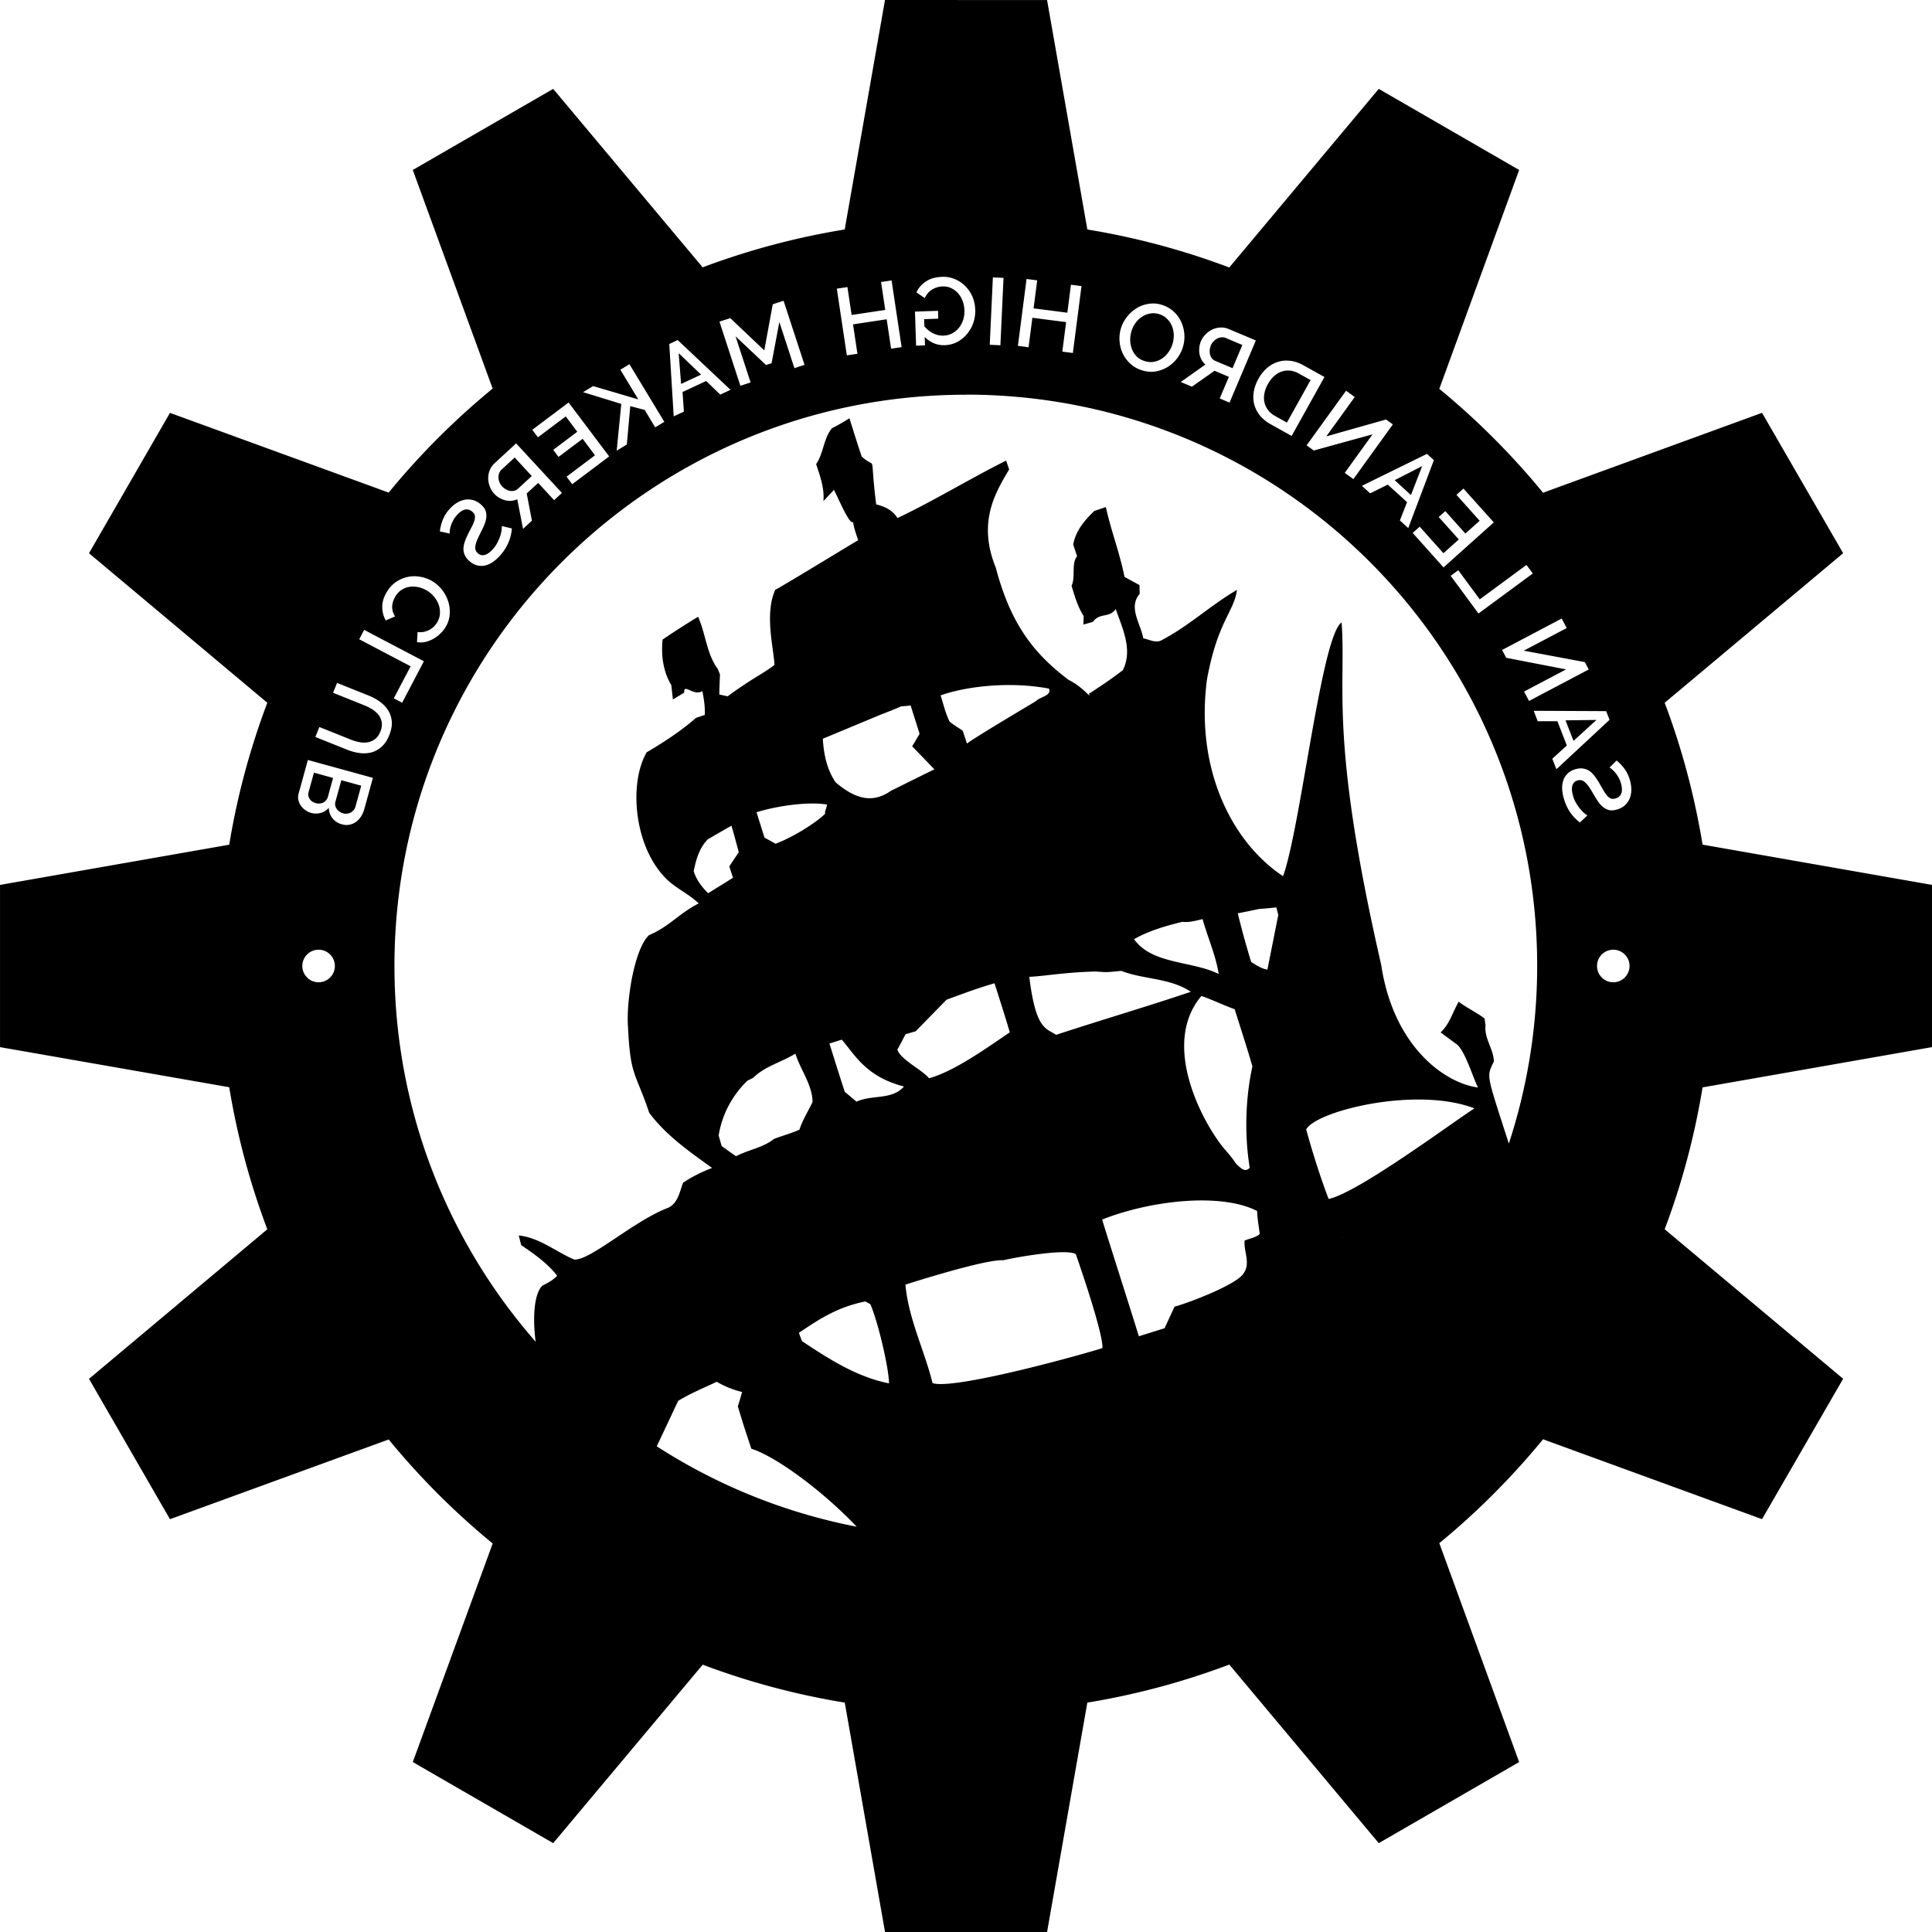 <?xml version="1.0" encoding="UTF-8" standalone="no"?>
<svg
   xmlns:dc="http://purl.org/dc/elements/1.1/"
   xmlns:cc="http://creativecommons.org/ns#"
   xmlns:rdf="http://www.w3.org/1999/02/22-rdf-syntax-ns#"
   xmlns:svg="http://www.w3.org/2000/svg"
   xmlns="http://www.w3.org/2000/svg"
   style="enable-background:new"
   id="svg8"
   version="1.1"
   viewBox="0 0 101.6 101.601"
   height="4in"
   width="4in">
  <defs
     id="defs2" />
  <g
     style="display:inline"
     transform="translate(-73.592,192.904)"
     id="layer3">
    <path
       id="path77"
       d="m 120.132,-192.904 8.523,0.003 2.116,12.054 -0.008,0.01 c 2.587,0.423 5.09,1.1 7.48,2.002 v -0.01 l 7.855,-9.385 7.383,4.265 -4.193,11.493 -0.015,0.01 c 2.001,1.643 3.836,3.482 5.478,5.485 l 0.01,-0.024 11.493,-4.193 4.265,7.383 -9.385,7.864 c 0.901,2.389 1.572,4.886 1.994,7.471 l 0.01,-0.008 12.054,2.115 v 8.531 l -12.054,2.116 -0.01,-0.01 c -0.422,2.584 -1.093,5.084 -1.994,7.472 l 9.385,7.863 -4.265,7.383 -11.493,-4.192 -0.01,-0.024 c -1.642,2.002 -3.477,3.844 -5.478,5.486 l 0.015,0.008 4.193,11.495 -7.383,4.265 -7.855,-9.385 v -0.008 c -2.391,0.902 -4.893,1.581 -7.48,2.004 l 0.008,0.008 -2.116,12.056 h -8.521 l -2.116,-12.056 0.008,-0.008 c -2.586,-0.422 -5.09,-1.095 -7.48,-1.996 l -7.863,9.385 -7.383,-4.265 4.201,-11.493 c -1.997,-1.639 -3.831,-3.474 -5.47,-5.47 l -11.501,4.192 -4.258,-7.381 9.377,-7.864 c -0.901,-2.389 -1.58,-4.888 -2.002,-7.472 l -12.054,-2.108 v -8.531 l 12.054,-2.115 c 0.422,-2.582 1.102,-5.078 2.002,-7.464 l -9.377,-7.864 4.258,-7.381 11.501,4.192 c 1.638,-1.997 3.471,-3.831 5.468,-5.47 l -4.2,-11.495 7.383,-4.265 7.861,9.385 c 2.391,-0.9 4.894,-1.571 7.48,-1.993 l -0.008,-0.01 z m 2.999,14.559 c -0.34,0.011 -0.623,0.092 -0.847,0.244 -0.225,0.148 -0.391,0.339 -0.499,0.576 l 0.439,0.296 c 0.09,-0.196 0.219,-0.345 0.385,-0.447 0.167,-0.102 0.35,-0.157 0.553,-0.164 0.166,-0.006 0.32,0.025 0.459,0.094 0.139,0.065 0.259,0.157 0.359,0.273 0.1,0.113 0.181,0.247 0.239,0.402 0.055,0.155 0.085,0.317 0.091,0.486 0.006,0.18 -0.017,0.349 -0.068,0.507 -0.055,0.158 -0.13,0.298 -0.226,0.418 -0.099,0.12 -0.217,0.217 -0.355,0.291 -0.138,0.071 -0.289,0.11 -0.452,0.115 -0.18,0.006 -0.351,-0.029 -0.517,-0.107 -0.169,-0.078 -0.332,-0.204 -0.488,-0.379 l -0.013,-0.379 0.743,-0.026 -0.013,-0.413 -1.213,0.041 0.06,1.792 0.468,-0.016 -0.015,-0.439 c 0.31,0.3 0.661,0.443 1.051,0.429 0.236,-0.008 0.454,-0.063 0.654,-0.166 0.2,-0.107 0.371,-0.246 0.516,-0.418 0.144,-0.171 0.256,-0.368 0.335,-0.59 0.076,-0.223 0.109,-0.455 0.101,-0.695 -0.008,-0.24 -0.056,-0.466 -0.146,-0.68 -0.094,-0.213 -0.219,-0.398 -0.374,-0.556 -0.155,-0.158 -0.339,-0.281 -0.548,-0.368 -0.21,-0.09 -0.435,-0.13 -0.678,-0.122 z m 2.674,0.029 -0.164,3.543 0.56,0.026 0.164,-3.544 z m 1.771,0.083 -0.454,3.518 0.56,0.072 0.2,-1.55 1.775,0.228 -0.2,1.552 0.555,0.072 0.454,-3.518 -0.555,-0.072 -0.19,1.472 -1.775,-0.229 0.19,-1.472 z m -7.098,0.076 -0.553,0.083 0.22,1.469 -1.768,0.265 -0.221,-1.467 -0.558,0.083 0.527,3.508 0.558,-0.083 -0.233,-1.547 1.77,-0.267 0.233,1.547 0.553,-0.083 z m -5.68,1.069 -0.569,0.185 -0.444,2.425 -1.789,-1.696 -0.569,0.185 1.1,3.373 0.537,-0.176 -0.792,-2.427 1.602,1.511 0.294,-0.096 0.408,-2.167 0.792,2.427 0.532,-0.174 z m 19.517,0.146 c -0.118,-0.007 -0.232,-5.7e-4 -0.346,0.021 -0.231,0.039 -0.441,0.119 -0.629,0.241 -0.192,0.12 -0.358,0.274 -0.496,0.459 -0.14,0.181 -0.242,0.376 -0.306,0.59 -0.067,0.227 -0.09,0.457 -0.068,0.69 0.018,0.231 0.076,0.447 0.176,0.651 0.1,0.2 0.237,0.378 0.41,0.533 0.171,0.151 0.372,0.263 0.605,0.332 0.243,0.072 0.48,0.09 0.709,0.054 0.227,-0.04 0.437,-0.119 0.628,-0.236 0.192,-0.12 0.36,-0.273 0.501,-0.457 0.138,-0.185 0.238,-0.385 0.303,-0.602 0.067,-0.227 0.091,-0.457 0.07,-0.69 -0.021,-0.232 -0.081,-0.448 -0.177,-0.651 -0.1,-0.203 -0.234,-0.381 -0.405,-0.532 -0.173,-0.155 -0.377,-0.268 -0.613,-0.338 -0.121,-0.036 -0.242,-0.058 -0.359,-0.065 z m -0.021,0.511 c 0.079,0.004 0.159,0.018 0.241,0.042 0.172,0.051 0.314,0.134 0.426,0.247 0.113,0.11 0.2,0.236 0.259,0.379 0.059,0.142 0.091,0.297 0.098,0.462 0.004,0.161 -0.016,0.318 -0.062,0.472 -0.047,0.16 -0.119,0.307 -0.215,0.442 -0.096,0.135 -0.207,0.246 -0.333,0.333 -0.13,0.086 -0.273,0.145 -0.428,0.176 -0.154,0.027 -0.314,0.015 -0.48,-0.034 -0.172,-0.051 -0.314,-0.132 -0.425,-0.241 -0.112,-0.113 -0.196,-0.242 -0.254,-0.387 -0.058,-0.146 -0.088,-0.299 -0.093,-0.46 -0.004,-0.161 0.016,-0.318 0.062,-0.472 0.048,-0.163 0.118,-0.311 0.213,-0.442 0.096,-0.135 0.209,-0.244 0.338,-0.327 0.127,-0.087 0.267,-0.145 0.421,-0.172 0.076,-0.016 0.152,-0.022 0.231,-0.018 z m 3.473,0.751 c -0.152,0.008 -0.294,0.044 -0.426,0.107 -0.131,0.06 -0.246,0.145 -0.35,0.254 -0.105,0.104 -0.187,0.221 -0.242,0.353 -0.047,0.11 -0.076,0.222 -0.088,0.337 -0.012,0.114 -0.009,0.226 0.01,0.335 0.019,0.109 0.055,0.213 0.107,0.311 0.054,0.095 0.121,0.18 0.203,0.25 l -1.295,0.917 0.586,0.246 1.189,-0.836 0.755,0.319 -0.481,1.137 0.516,0.218 1.383,-3.268 -1.422,-0.6 c -0.147,-0.062 -0.295,-0.089 -0.444,-0.08 z m 0.068,0.517 c 0.076,-0.008 0.147,0.001 0.215,0.031 l 0.875,0.371 -0.516,1.218 -0.903,-0.381 c -0.074,-0.031 -0.134,-0.075 -0.179,-0.13 -0.047,-0.06 -0.08,-0.127 -0.099,-0.2 -0.018,-0.076 -0.024,-0.157 -0.018,-0.241 0.007,-0.084 0.027,-0.168 0.062,-0.25 0.035,-0.083 0.085,-0.154 0.146,-0.215 0.059,-0.062 0.124,-0.11 0.197,-0.145 0.069,-0.036 0.142,-0.055 0.22,-0.059 z m -28.606,0.142 -0.442,0.208 0.234,3.806 0.535,-0.25 -0.07,-1.031 1.241,-0.581 0.743,0.717 0.538,-0.252 z m 0.052,0.688 1.179,1.13 -1.051,0.491 z m 31.8,0.4 c -0.109,0.011 -0.214,0.035 -0.316,0.07 -0.206,0.068 -0.395,0.18 -0.564,0.333 -0.168,0.15 -0.311,0.331 -0.429,0.543 -0.131,0.236 -0.214,0.47 -0.249,0.703 -0.036,0.228 -0.025,0.447 0.029,0.657 0.056,0.207 0.157,0.4 0.301,0.579 0.146,0.176 0.333,0.329 0.563,0.457 l 1.1,0.613 1.727,-3.099 -1.1,-0.613 c -0.25,-0.14 -0.491,-0.22 -0.722,-0.242 -0.117,-0.012 -0.231,-0.013 -0.34,-0.002 z m -34.388,0.182 -0.478,0.29 0.943,1.561 -2.375,-0.701 -0.529,0.32 2.009,0.618 -0.241,2.459 0.533,-0.324 0.181,-2.019 0.758,0.2 0.553,0.916 0.48,-0.29 z m 34.736,0.338 c 0.156,0.015 0.313,0.067 0.473,0.156 l 0.612,0.34 -1.246,2.235 -0.612,-0.34 c -0.163,-0.091 -0.291,-0.199 -0.385,-0.324 -0.096,-0.13 -0.158,-0.269 -0.187,-0.415 -0.03,-0.15 -0.029,-0.306 0.003,-0.467 0.033,-0.161 0.093,-0.322 0.182,-0.481 0.091,-0.163 0.198,-0.299 0.32,-0.41 0.12,-0.112 0.251,-0.194 0.392,-0.241 0.142,-0.05 0.291,-0.068 0.447,-0.054 z m 2.949,1.057 -2.074,2.872 0.376,0.272 3.092,-0.851 -1.462,2.027 0.454,0.327 2.075,-2.876 -0.356,-0.259 -3.142,0.888 1.495,-2.071 z m -19.989,0.205 v 0.005 c -16.594,0 -30.054,13.448 -30.054,30.042 0,7.568 2.806,14.477 7.425,19.759 -0.155,-1.173 -0.105,-2.501 0.355,-2.951 0.283,-0.134 0.562,-0.289 0.777,-0.519 -0.51,-0.66 -1.213,-1.143 -1.893,-1.612 -0.032,-0.126 -0.094,-0.379 -0.127,-0.506 1.086,0.115 1.94,0.847 2.908,1.265 0.84,0.074 3.118,-2.017 4.922,-2.71 0.536,-0.223 0.63,-0.848 0.812,-1.329 0.476,-0.321 0.992,-0.572 1.526,-0.777 -1.193,-0.855 -2.417,-1.709 -3.307,-2.898 -0.719,-2.152 -0.99,-1.891 -1.114,-4.479 -0.11,-1.343 0.323,-4.137 1.103,-4.865 1.072,-0.453 1.573,-1.14 2.615,-1.67 -0.585,-0.561 -1.38,-0.865 -1.898,-1.501 -1.479,-1.652 -1.784,-4.787 -0.844,-6.441 0.909,-0.538 1.802,-1.117 2.599,-1.814 0.116,-0.038 0.346,-0.117 0.462,-0.155 0.019,-0.421 -0.045,-0.837 -0.128,-1.249 0.039,0.037 0.075,0.071 0,-0.002 v -0.002 c -0.081,-0.077 -0.042,-0.037 -0.002,0.002 -0.467,0.285 -0.992,-0.445 -0.953,0.078 -0.196,0.122 -0.393,0.24 -0.594,0.358 -0.028,-0.251 -0.056,-0.499 -0.083,-0.75 -0.435,-0.728 -0.544,-1.567 -0.459,-2.398 0.612,-0.416 1.233,-0.817 1.866,-1.199 0.402,0.894 0.445,1.951 1.039,2.749 0.028,0.071 0.084,0.212 0.112,0.283 -0.016,0.352 -0.029,0.703 -0.036,1.056 0.145,0.032 0.292,0.064 0.438,0.096 1.339,-0.984 1.871,-1.186 2.467,-1.656 -0.06,-0.94 -0.525,-2.692 0.037,-3.944 0.629,-0.337 4.152,-2.499 4.362,-2.607 -0.103,-0.318 -0.226,-0.631 -0.267,-0.963 -0.001,-0.009 -4.9e-4,-0.002 -0.002,-0.01 -0.006,0.006 -0.005,0.01 -0.011,0.013 -0.214,0.19 -1.071,-2.008 -1.017,-1.667 v 0.002 c -0.176,0.191 -0.356,0.378 -0.532,0.569 0.063,-0.677 -0.175,-1.317 -0.382,-1.949 0.396,-0.58 0.381,-1.334 0.828,-1.884 0.318,-0.158 0.622,-0.341 0.924,-0.525 0.21,0.672 0.419,1.346 0.646,2.012 0.828,0.754 0.394,-0.418 0.76,2.516 0.452,0.107 0.869,0.308 1.119,0.719 1.947,-0.926 3.787,-2.06 5.714,-3.022 0.04,0.117 0.12,0.348 0.159,0.465 -0.736,1.233 -1.669,2.783 -0.703,5.164 0.782,2.957 1.982,4.503 3.822,5.898 0.574,0.285 0.936,0.684 1.056,0.789 0.042,-0.133 0.115,-0.359 0.024,-0.055 -0.019,0.052 -0.012,0.036 -0.021,0.059 0.049,0.043 0.067,0.044 0.021,-0.059 0.603,-0.395 1.207,-0.796 1.778,-1.239 0.537,-1.056 -0.012,-2.19 -0.371,-3.209 0.05,0.013 0.096,0.025 -0.003,-0.006 -0.097,-0.022 -0.053,-0.009 -0.003,0.003 -0.336,0.486 -0.841,0.167 -1.191,0.668 -0.126,0.036 -0.378,0.11 -0.503,0.145 0.003,-0.15 0.01,-0.299 0.013,-0.447 -0.313,-0.488 -0.471,-1.048 -0.638,-1.596 0.222,-0.426 -0.024,-1.185 0.293,-1.547 -0.068,-0.205 -0.137,-0.411 -0.205,-0.616 0.127,-0.722 0.598,-1.285 1.114,-1.771 0.202,-0.067 0.402,-0.136 0.603,-0.203 0.271,1.239 0.733,2.426 0.981,3.673 0.262,0.142 0.523,0.286 0.786,0.429 0.002,0.116 0.01,0.345 0.013,0.462 -0.62,0.711 0.053,1.572 0.189,2.339 0.323,0.061 0.681,0.286 0.995,0.08 1.401,-0.734 2.563,-1.832 3.93,-2.627 -0.148,1.149 -1.019,1.646 -1.579,4.723 -0.622,4.772 1.353,8.576 4.003,10.333 0.928,-2.558 2.016,-12.65 3.079,-13.344 0.252,3.376 -0.664,6.022 2.08,17.994 0.653,4.354 3.382,6.242 5.094,6.462 -0.258,-0.488 -0.712,-2.042 -1.169,-2.308 0.003,-0.215 0.001,-0.109 -0.002,-0.002 -0.268,-0.194 -0.53,-0.391 -0.797,-0.587 0.483,-0.441 0.635,-1.083 0.96,-1.625 0.067,0.138 1.288,0.775 1.355,0.912 0.175,0.065 0.089,0.04 0,0.01 0.013,0.09 0.036,0.254 0.049,0.337 -0.083,0.669 0.42,1.227 0.438,1.892 -0.392,0.839 -0.416,0.579 0.787,4.32 0.962,-2.942 1.49,-6.081 1.49,-9.344 0,-16.595 -13.449,-30.042 -30.042,-30.042 z m -5.932,6.696 c -0.062,0.072 -0.04,0.041 -0.011,0.005 0.003,-0.003 0.008,-3e-5 0.011,-0.005 z m -14.964,-6.282 -1.91,1.436 0.298,0.395 1.462,-1.1 0.607,0.807 -1.265,0.952 0.278,0.372 1.267,-0.953 0.651,0.867 -1.496,1.126 0.298,0.395 1.944,-1.462 z m -2.76,2.15 -1.135,1.047 c -0.117,0.108 -0.201,0.233 -0.254,0.372 -0.055,0.142 -0.082,0.285 -0.078,0.431 10e-4,0.144 0.03,0.286 0.086,0.425 0.051,0.139 0.126,0.261 0.223,0.366 0.081,0.088 0.171,0.161 0.27,0.22 0.099,0.058 0.202,0.101 0.309,0.129 0.107,0.028 0.217,0.038 0.329,0.031 0.109,-0.011 0.212,-0.038 0.311,-0.083 l 0.303,1.558 0.467,-0.431 -0.273,-1.43 0.602,-0.556 0.838,0.908 0.412,-0.381 z m 47.902,0.551 -3.424,1.68 0.436,0.397 0.927,-0.46 1.012,0.922 -0.376,0.963 0.439,0.4 1.348,-3.572 z m -47.978,0.192 0.899,0.973 -0.719,0.664 c -0.059,0.054 -0.123,0.09 -0.192,0.109 -0.074,0.019 -0.148,0.022 -0.223,0.01 -0.077,-0.015 -0.154,-0.042 -0.228,-0.083 -0.074,-0.041 -0.141,-0.093 -0.202,-0.159 -0.061,-0.066 -0.107,-0.14 -0.137,-0.221 -0.032,-0.079 -0.049,-0.159 -0.05,-0.239 -0.004,-0.078 0.009,-0.153 0.037,-0.224 0.024,-0.072 0.063,-0.134 0.117,-0.184 z m 47.726,0.451 -0.592,1.522 -0.856,-0.781 z m 2.17,1.182 -0.368,0.33 1.22,1.363 -0.751,0.673 -1.057,-1.181 -0.346,0.311 1.057,1.179 -0.808,0.724 -1.249,-1.396 -0.369,0.329 1.623,1.814 2.643,-2.367 z m -52.298,0.573 c -0.072,-0.004 -0.143,1.1e-4 -0.215,0.013 -0.147,0.026 -0.291,0.083 -0.429,0.169 -0.139,0.086 -0.269,0.198 -0.39,0.335 -0.159,0.18 -0.276,0.371 -0.353,0.574 -0.077,0.203 -0.125,0.399 -0.142,0.589 l 0.514,0.114 c -0.006,-0.049 -0.002,-0.11 0.01,-0.184 0.009,-0.076 0.029,-0.16 0.059,-0.249 0.028,-0.087 0.068,-0.176 0.119,-0.268 0.049,-0.09 0.108,-0.175 0.179,-0.255 0.157,-0.177 0.304,-0.28 0.444,-0.307 0.138,-0.025 0.264,0.012 0.379,0.114 0.065,0.057 0.108,0.118 0.128,0.181 0.016,0.063 0.015,0.136 -0.002,0.22 -0.019,0.081 -0.051,0.174 -0.099,0.278 -0.05,0.102 -0.111,0.22 -0.181,0.355 -0.087,0.163 -0.156,0.316 -0.211,0.459 -0.057,0.145 -0.09,0.281 -0.099,0.407 -0.009,0.126 0.011,0.246 0.06,0.361 0.045,0.115 0.127,0.226 0.247,0.332 0.135,0.119 0.274,0.196 0.418,0.229 0.141,0.036 0.283,0.036 0.425,0.002 0.137,-0.034 0.273,-0.098 0.407,-0.189 0.131,-0.093 0.257,-0.207 0.376,-0.342 0.179,-0.202 0.322,-0.424 0.429,-0.667 0.103,-0.242 0.163,-0.491 0.181,-0.747 l -0.529,-0.127 c 0.004,0.061 0,0.139 -0.013,0.234 -0.015,0.098 -0.041,0.202 -0.076,0.312 -0.04,0.111 -0.091,0.225 -0.15,0.342 -0.061,0.115 -0.137,0.223 -0.228,0.325 -0.146,0.165 -0.286,0.267 -0.423,0.306 -0.137,0.039 -0.262,0.01 -0.374,-0.089 -0.067,-0.06 -0.108,-0.127 -0.122,-0.202 -0.016,-0.072 -0.013,-0.155 0.01,-0.246 0.02,-0.093 0.057,-0.197 0.109,-0.311 0.052,-0.114 0.112,-0.243 0.184,-0.384 0.082,-0.163 0.149,-0.311 0.2,-0.444 0.046,-0.133 0.071,-0.254 0.073,-0.368 0.002,-0.114 -0.017,-0.22 -0.059,-0.319 -0.046,-0.099 -0.123,-0.195 -0.228,-0.288 -0.13,-0.115 -0.266,-0.191 -0.41,-0.229 -0.073,-0.02 -0.146,-0.032 -0.218,-0.036 z m 55.611,3.443 -2.456,1.81 -1.13,-1.532 -0.399,0.294 1.462,1.983 2.856,-2.106 z m -58.398,0.597 c -0.11,-0.005 -0.219,-0.001 -0.329,0.015 -0.224,0.032 -0.439,0.109 -0.642,0.231 -0.203,0.122 -0.379,0.295 -0.527,0.52 -0.177,0.27 -0.269,0.541 -0.275,0.812 -0.006,0.271 0.056,0.518 0.184,0.742 l 0.488,-0.207 c -0.062,-0.1 -0.104,-0.199 -0.127,-0.298 -0.023,-0.099 -0.031,-0.195 -0.021,-0.288 0.009,-0.093 0.033,-0.182 0.068,-0.267 0.033,-0.086 0.071,-0.165 0.117,-0.234 0.102,-0.156 0.224,-0.271 0.364,-0.346 0.138,-0.077 0.285,-0.122 0.441,-0.135 0.154,-0.011 0.31,0.005 0.465,0.047 0.154,0.045 0.295,0.11 0.423,0.194 0.145,0.095 0.266,0.21 0.366,0.343 0.1,0.133 0.172,0.274 0.218,0.423 0.044,0.152 0.058,0.308 0.042,0.465 -0.018,0.155 -0.073,0.301 -0.164,0.441 -0.048,0.072 -0.103,0.141 -0.169,0.205 -0.071,0.065 -0.15,0.12 -0.234,0.164 -0.089,0.045 -0.183,0.078 -0.283,0.096 -0.101,0.021 -0.209,0.024 -0.32,0.006 l -0.033,0.533 c 0.142,0.026 0.285,0.023 0.428,-0.006 0.14,-0.032 0.275,-0.083 0.405,-0.153 0.13,-0.07 0.25,-0.156 0.361,-0.259 0.109,-0.1 0.203,-0.208 0.28,-0.325 0.137,-0.209 0.217,-0.429 0.241,-0.66 0.024,-0.231 0.006,-0.456 -0.054,-0.675 -0.063,-0.22 -0.162,-0.425 -0.298,-0.613 -0.138,-0.19 -0.302,-0.347 -0.491,-0.472 -0.178,-0.117 -0.376,-0.201 -0.594,-0.252 -0.11,-0.026 -0.22,-0.042 -0.33,-0.047 z m 36.8,1.726 c 5.6e-4,0.002 -6.3e-4,0.003 0,0.006 0.013,0.113 0.004,0.063 -0.002,0 -0.001,-4e-4 -0.002,-0.001 -0.003,-0.002 v -0.002 c 9.2e-4,-0.001 0.002,-0.002 0.003,-0.003 z m 23.451,0.496 -3.134,1.653 0.218,0.412 3.147,0.61 -2.21,1.166 0.262,0.494 3.138,-1.656 -0.205,-0.389 -3.211,-0.6 2.259,-1.191 z m -62.976,0.597 -0.26,0.494 2.703,1.42 -0.886,1.685 0.439,0.231 1.145,-2.181 z m -1.426,2.788 -0.21,0.519 1.67,0.67 c 0.151,0.061 0.292,0.135 0.423,0.22 0.127,0.087 0.233,0.185 0.317,0.298 0.08,0.115 0.131,0.244 0.153,0.385 0.018,0.144 -0.008,0.3 -0.076,0.47 -0.07,0.173 -0.161,0.303 -0.275,0.39 -0.114,0.087 -0.239,0.143 -0.374,0.168 -0.14,0.026 -0.286,0.025 -0.436,-0.003 -0.155,-0.026 -0.305,-0.069 -0.454,-0.129 l -1.669,-0.669 -0.211,0.524 1.67,0.67 c 0.226,0.09 0.45,0.149 0.672,0.177 0.219,0.027 0.427,0.013 0.625,-0.041 0.194,-0.055 0.37,-0.155 0.53,-0.303 0.159,-0.145 0.289,-0.343 0.39,-0.597 0.105,-0.263 0.15,-0.504 0.133,-0.722 -0.021,-0.217 -0.085,-0.412 -0.192,-0.584 -0.11,-0.173 -0.253,-0.323 -0.431,-0.452 -0.178,-0.129 -0.374,-0.236 -0.587,-0.322 z m 35.101,0.114 c -1.291,0.025 -2.508,0.238 -3.362,0.542 0.148,0.463 0.258,0.942 0.473,1.379 0.216,0.176 0.458,0.321 0.69,0.478 0.076,0.224 0.151,0.451 0.223,0.678 0.296,-0.255 3.602,-2.215 3.635,-2.235 0.198,-0.227 0.83,-0.273 0.68,-0.655 -0.765,-0.146 -1.564,-0.201 -2.339,-0.187 z m -4.937,1.078 c -0.166,0.016 -0.33,0.028 -0.496,0.041 -0.345,0.151 -0.694,0.29 -1.047,0.423 l -3.076,1.28 c 0.051,0.813 0.21,1.617 0.678,2.298 0.982,0.824 1.888,1.151 2.902,0.442 l 0.776,-0.384 c 0.003,-0.001 0.007,-0.003 0.01,-0.007 l 1.5,-0.742 -1.166,-1.209 c 0.132,-0.218 0.26,-0.439 0.39,-0.657 -0.158,-0.496 -0.314,-0.991 -0.47,-1.487 z m 32.765,0.275 0.213,0.55 1.034,-0.002 0.496,1.277 -0.764,0.695 0.216,0.553 2.794,-2.598 -0.177,-0.457 z m 3.302,0.481 -1.207,1.101 -0.421,-1.08 z m -67.766,2.105 -0.485,1.763 c -0.033,0.119 -0.037,0.233 -0.013,0.343 0.025,0.11 0.07,0.212 0.135,0.303 0.062,0.09 0.141,0.167 0.237,0.231 0.092,0.067 0.19,0.114 0.296,0.143 0.167,0.046 0.338,0.046 0.509,0 0.167,-0.044 0.307,-0.134 0.421,-0.272 0.004,0.212 0.069,0.395 0.192,0.55 0.119,0.157 0.288,0.265 0.506,0.325 0.138,0.038 0.27,0.044 0.395,0.016 0.124,-0.025 0.238,-0.074 0.342,-0.15 0.1,-0.073 0.188,-0.168 0.265,-0.285 0.074,-0.118 0.131,-0.249 0.171,-0.394 l 0.449,-1.633 z m 68.825,0.029 -0.374,0.371 c 0.044,0.022 0.093,0.059 0.148,0.109 0.059,0.05 0.117,0.112 0.176,0.185 0.058,0.07 0.113,0.152 0.163,0.246 0.049,0.09 0.087,0.185 0.115,0.288 0.063,0.228 0.068,0.409 0.015,0.542 -0.054,0.129 -0.155,0.213 -0.303,0.254 -0.084,0.023 -0.156,0.027 -0.22,0.01 -0.061,-0.021 -0.123,-0.061 -0.184,-0.12 -0.058,-0.06 -0.117,-0.137 -0.179,-0.234 -0.058,-0.098 -0.126,-0.213 -0.2,-0.345 -0.09,-0.162 -0.179,-0.304 -0.268,-0.428 -0.09,-0.127 -0.186,-0.23 -0.286,-0.306 -0.101,-0.076 -0.213,-0.124 -0.337,-0.145 -0.121,-0.025 -0.259,-0.018 -0.413,0.024 -0.173,0.048 -0.313,0.124 -0.42,0.226 -0.107,0.099 -0.184,0.217 -0.233,0.355 -0.046,0.134 -0.068,0.281 -0.065,0.442 0.006,0.161 0.035,0.328 0.083,0.501 0.072,0.26 0.179,0.503 0.324,0.725 0.147,0.219 0.324,0.404 0.529,0.558 l 0.394,-0.374 c -0.053,-0.03 -0.116,-0.075 -0.189,-0.138 -0.074,-0.066 -0.146,-0.144 -0.22,-0.234 -0.071,-0.094 -0.141,-0.199 -0.207,-0.312 -0.063,-0.114 -0.112,-0.236 -0.148,-0.368 -0.059,-0.212 -0.066,-0.386 -0.024,-0.522 0.042,-0.136 0.134,-0.225 0.278,-0.265 0.087,-0.024 0.166,-0.022 0.236,0.006 0.069,0.026 0.136,0.073 0.2,0.142 0.067,0.068 0.134,0.154 0.202,0.26 0.067,0.106 0.14,0.227 0.22,0.364 0.092,0.158 0.18,0.295 0.263,0.41 0.086,0.111 0.176,0.198 0.27,0.262 0.094,0.064 0.194,0.106 0.299,0.125 0.108,0.015 0.23,0.003 0.364,-0.034 0.167,-0.046 0.306,-0.118 0.416,-0.218 0.114,-0.101 0.199,-0.218 0.255,-0.351 0.059,-0.137 0.09,-0.287 0.093,-0.451 0.003,-0.163 -0.019,-0.334 -0.068,-0.511 -0.064,-0.231 -0.16,-0.435 -0.288,-0.61 -0.128,-0.175 -0.268,-0.322 -0.418,-0.439 z m -68.506,0.638 1.007,0.278 -0.273,0.992 c -0.019,0.067 -0.047,0.125 -0.088,0.172 -0.042,0.051 -0.09,0.092 -0.143,0.122 -0.057,0.033 -0.12,0.051 -0.187,0.057 -0.068,0.008 -0.139,0.003 -0.213,-0.016 -0.148,-0.041 -0.257,-0.115 -0.327,-0.224 -0.073,-0.11 -0.092,-0.229 -0.057,-0.358 z m 1.441,0.397 1.046,0.288 -0.301,1.095 c -0.019,0.071 -0.05,0.131 -0.093,0.185 -0.046,0.053 -0.097,0.096 -0.155,0.129 -0.061,0.032 -0.126,0.053 -0.194,0.062 -0.071,0.008 -0.142,0.003 -0.213,-0.016 v -0.002 c -0.071,-0.019 -0.135,-0.051 -0.192,-0.094 -0.058,-0.04 -0.106,-0.086 -0.143,-0.142 -0.038,-0.052 -0.062,-0.112 -0.075,-0.177 -0.013,-0.066 -0.009,-0.133 0.01,-0.2 z m 24.663,1.226 c -0.926,0.016 -2.036,0.21 -2.829,0.46 l 0.42,1.334 c 0.195,0.105 0.388,0.213 0.582,0.32 1.097,-0.413 2.322,-1.259 2.624,-1.599 -0.107,0.022 0.157,-0.487 0.049,-0.467 -0.249,-0.039 -0.537,-0.054 -0.846,-0.049 z m -4.146,1.166 c -0.418,0.234 -0.834,0.478 -1.248,0.719 -0.446,0.458 -0.619,1.066 -0.738,1.677 0.14,0.451 0.426,0.828 0.76,1.155 0.712,-0.447 0.875,-0.536 1.306,-0.815 -0.065,-0.198 -0.129,-0.396 -0.195,-0.594 0.165,-0.251 0.328,-0.501 0.499,-0.745 -0.124,-0.468 -0.251,-0.934 -0.384,-1.397 z m 28.653,4.296 c -1.561,0.173 -0.128,-0.058 -2.027,0.311 0.207,0.86 0.443,1.712 0.704,2.559 0.266,0.168 0.535,0.351 0.854,0.403 0.002,-0.009 0.57,-2.869 0.573,-2.879 -0.028,-0.098 -0.079,-0.295 -0.104,-0.394 z m -3.878,0.616 c -0.347,0.078 -0.698,0.19 -1.059,0.143 -0.878,0.213 -1.754,0.467 -2.546,0.912 0.95,1.337 3.035,1.129 4.453,1.831 -0.157,-0.99 -0.581,-1.922 -0.849,-2.887 z m 21.599,1.61 a 0.855,0.855 0 0 0 -0.856,0.856 0.855,0.855 0 0 0 0.856,0.856 0.855,0.855 0 0 0 0.854,-0.856 0.855,0.855 0 0 0 -0.854,-0.856 z m -68.087,0 a 0.855,0.855 0 0 0 -0.856,0.856 0.855,0.855 0 0 0 0.856,0.856 0.855,0.855 0 0 0 0.856,-0.856 0.855,0.855 0 0 0 -0.856,-0.856 z m 42.207,1.113 c -0.753,0.074 -0.699,0.082 -1.335,0.033 -1.681,0.043 -2.649,0.241 -3.497,0.28 0.338,2.777 0.869,2.692 1.409,3.05 2.355,-0.774 4.735,-1.47 7.084,-2.263 -1.071,-0.731 -2.469,-0.64 -3.66,-1.1 z m -6.661,0.652 c -0.857,0.243 -1.688,0.557 -2.524,0.865 l -1.623,1.659 c -0.177,0.053 -0.355,0.103 -0.532,0.155 -0.14,0.27 -0.282,0.541 -0.429,0.81 0.15,0.512 1.326,1.08 1.664,1.505 1.323,-0.353 3.104,-1.641 4.247,-2.414 -0.251,-0.866 -0.533,-1.72 -0.802,-2.58 z m 10.88,0.667 c -2.219,2.627 0.204,6.869 1.215,8.05 0.225,0.252 0.437,0.514 0.626,0.795 0.213,0.177 0.432,0.472 0.698,0.192 -0.009,-0.132 -0.476,-2.493 0.143,-5.335 -0.29,-1.006 -0.62,-2.003 -0.932,-3.004 -0.592,-0.212 -1.157,-0.494 -1.75,-0.698 z m -18.915,2.297 -0.647,0.205 c 0.268,0.849 0.532,1.697 0.807,2.542 0.208,0.169 0.413,0.34 0.615,0.514 0.835,-0.379 1.868,-0.075 2.498,-0.797 -2.018,-0.517 -2.587,-1.686 -3.273,-2.464 z m 32.295,0.211 c -0.009,0.215 -0.006,0.107 -0.002,0 0,0 0.002,0 0.002,0 z m -34.733,0.524 c -0.724,0.453 -1.596,0.655 -2.215,1.27 -0.076,0.04 -0.232,0.116 -0.311,0.156 -0.797,0.778 -1.335,1.777 -1.508,2.881 0.053,0.183 0.104,0.367 0.156,0.551 0.249,0.183 0.503,0.364 0.76,0.538 0.643,-0.342 1.407,-0.444 1.984,-0.904 0.445,-0.179 0.914,-0.293 1.348,-0.494 0.166,-0.517 0.463,-0.973 0.69,-1.457 -0.016,-0.915 -0.637,-1.688 -0.904,-2.541 z m 33.107,2.419 c -2.803,-0.08 -5.867,0.845 -6.244,1.57 0.34,1.233 0.726,2.458 1.179,3.655 1.567,-0.326 6.723,-4.181 7.672,-4.764 -0.767,-0.294 -1.673,-0.434 -2.607,-0.46 z m -11.578,5.303 c -1.78,-0.025 -3.828,0.382 -5.398,1.005 0.637,2.049 1.295,4.089 1.934,6.137 0.449,-0.142 0.899,-0.282 1.348,-0.421 0.177,-0.377 0.353,-0.756 0.525,-1.135 0.678,-0.179 3.309,-1.161 3.645,-1.771 0.361,-0.52 -0.009,-1.135 0.041,-1.706 0.262,-0.114 0.578,-0.147 0.795,-0.343 -0.043,-0.405 -0.129,-0.804 -0.135,-1.21 -0.716,-0.37 -1.687,-0.54 -2.755,-0.555 z m 7.249,1.942 a 1.014,6.046 60.057 0 1 -0.011,0.006 c 0.006,0.003 0.012,0.01 0.018,0.016 -0.002,-0.009 -0.003,-0.013 -0.006,-0.023 z m -14.751,0.779 c -1.008,0.013 -2.67,0.319 -3.09,0.423 -0.993,-0.06 -5.113,1.272 -5.15,1.282 0.161,1.795 0.995,3.443 1.428,5.179 1.175,0.39 8.443,-1.663 8.93,-1.843 0.07,-0.747 -1.369,-4.864 -1.397,-4.937 -0.12,-0.08 -0.384,-0.108 -0.721,-0.104 z m -10.345,2.589 c -1.418,0.288 -2.347,0.871 -3.497,1.653 0.04,0.11 0.121,0.325 0.161,0.433 1.416,0.942 2.881,1.885 4.577,2.223 0.001,-0.779 -0.578,-3.24 -0.978,-4.162 -0.066,-0.038 -0.198,-0.111 -0.264,-0.146 z m -7.814,4.224 c -0.543,0.258 -1.102,0.491 -1.633,0.777 -0.134,0.072 -0.267,0.146 -0.397,0.226 -0.081,0.173 -0.164,0.345 -0.249,0.519 6e-5,0.002 -9e-5,0.005 0,0.008 l -0.878,1.864 c -0.001,-1.6e-4 -0.002,0 -0.003,0 3.151,2.032 6.704,3.491 10.517,4.229 -1.818,-1.912 -4.246,-3.69 -5.542,-4.102 l -0.425,-1.295 c -0.001,-0.004 -0.002,-0.009 -0.003,-0.013 -0.094,-0.306 -0.189,-0.612 -0.28,-0.919 0.08,-0.251 0.153,-0.504 0.223,-0.756 -0.469,-0.113 -0.915,-0.292 -1.331,-0.537 z"
       style="display:inline;fill:#000000;stroke-width:0.521;stroke-linecap:round;stroke-linejoin:round" />
  </g>
</svg>
